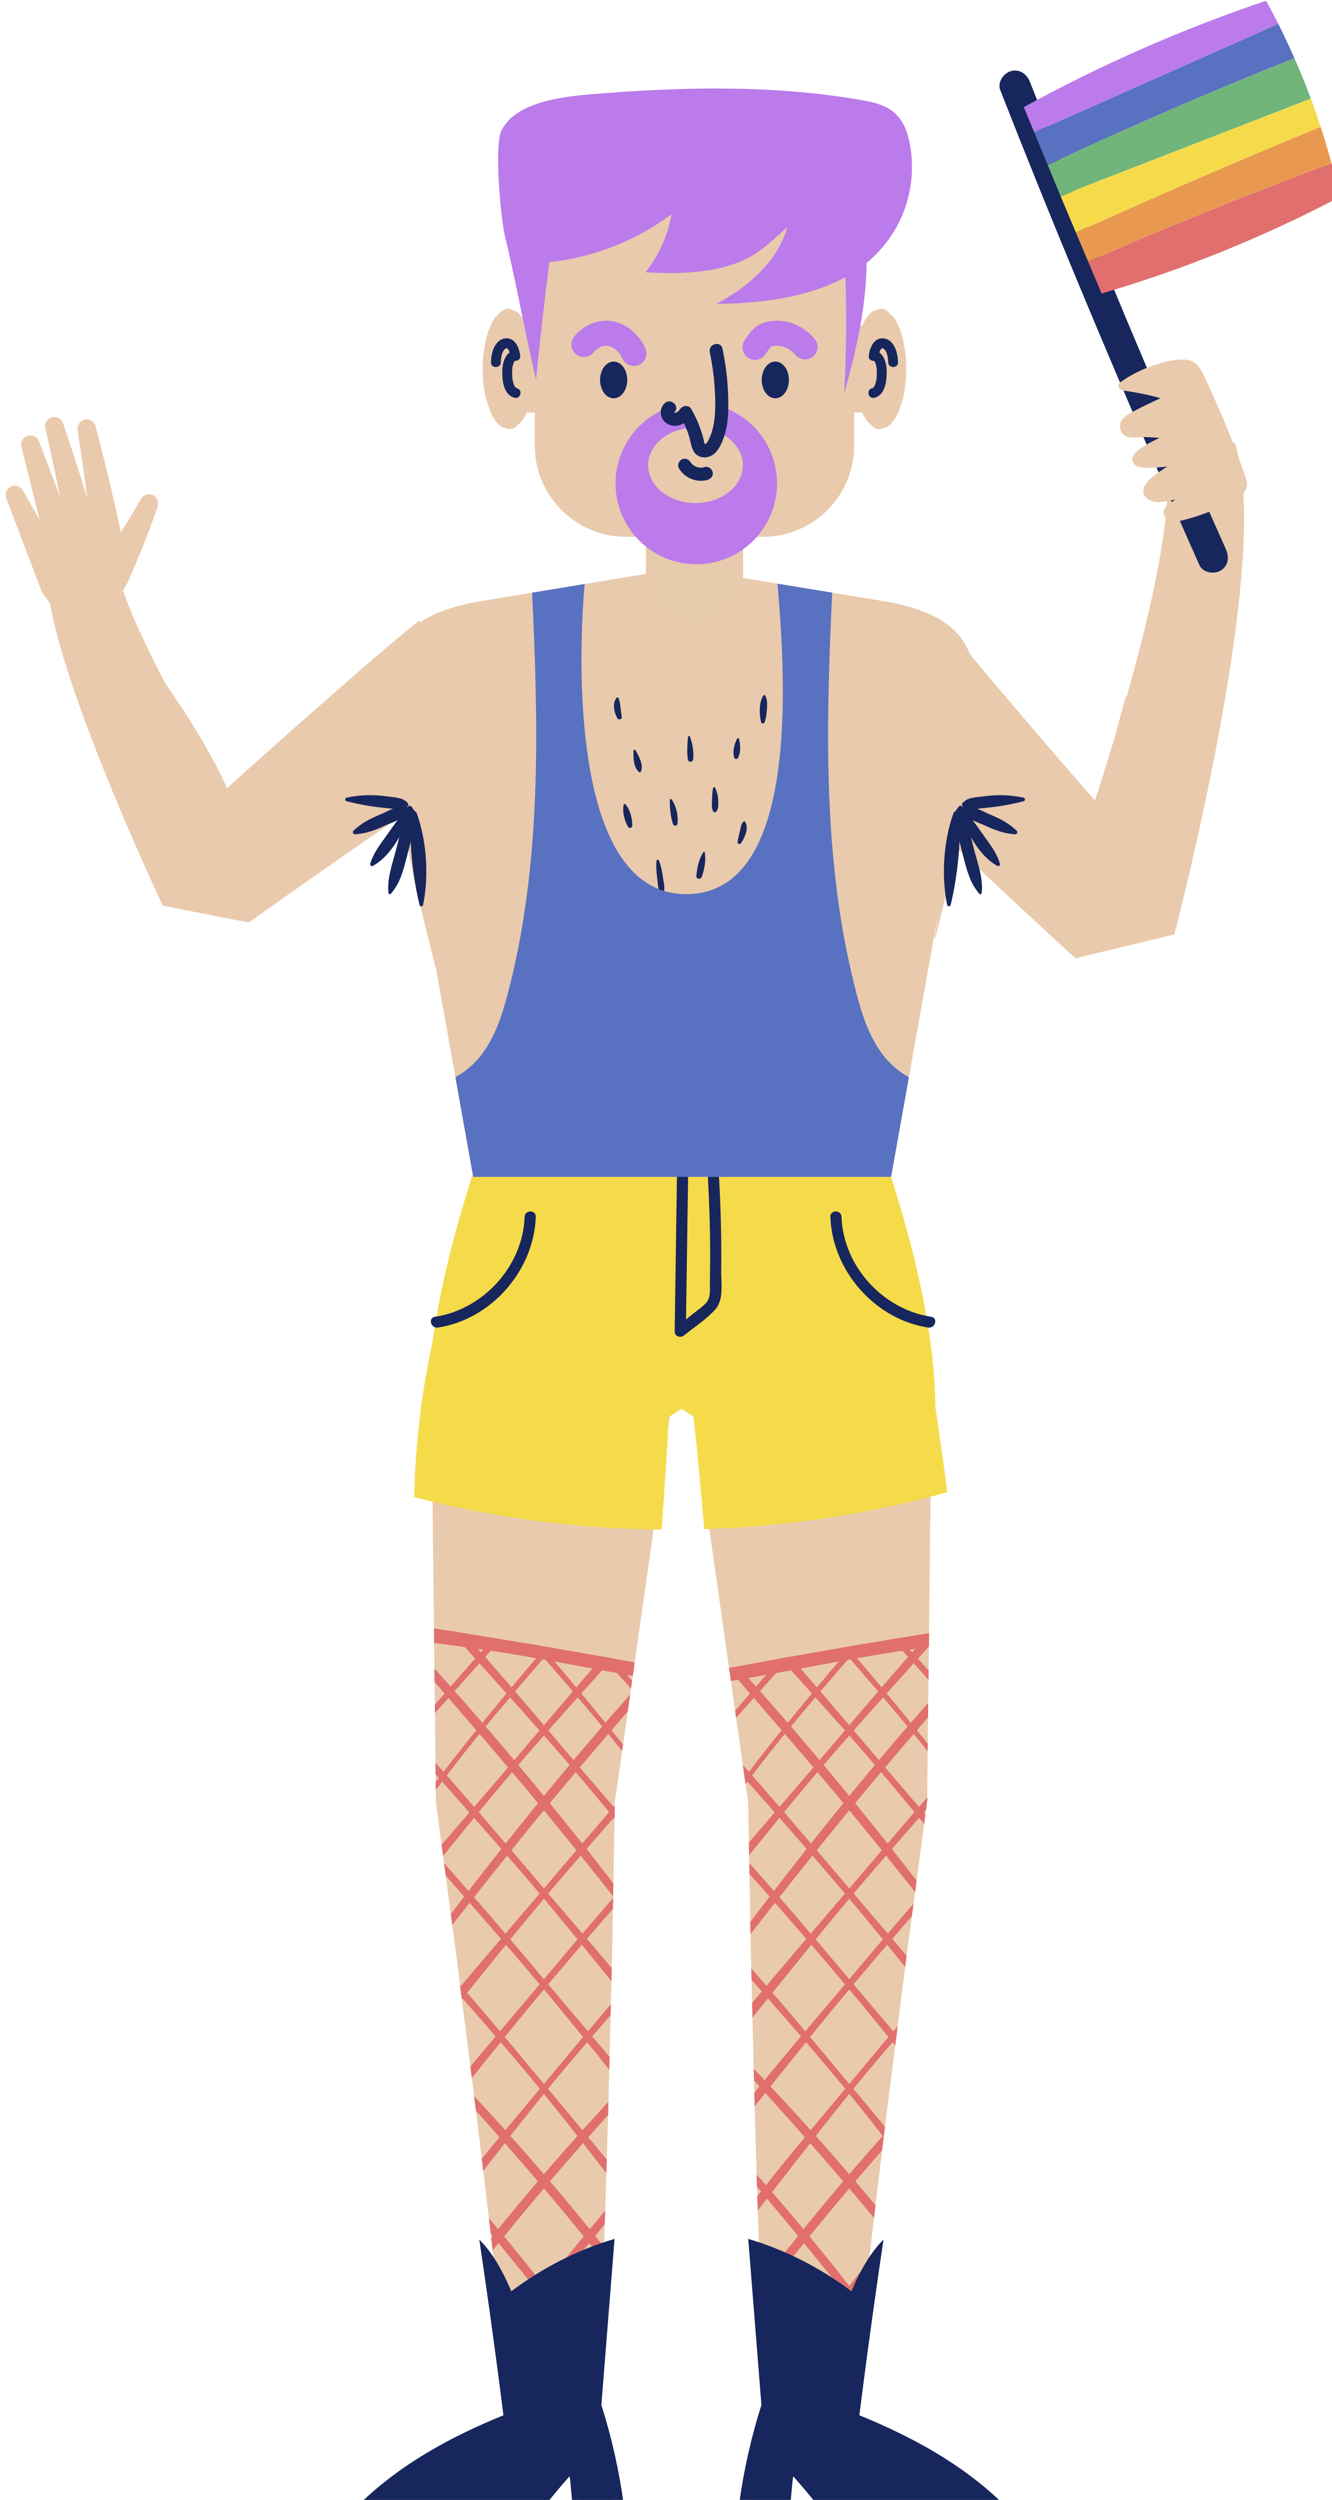 <?xml version="1.0" encoding="UTF-8" standalone="no"?>
<!-- Created with Inkscape (http://www.inkscape.org/) -->

<svg
   width="50.384mm"
   height="94.497mm"
   viewBox="0 0 50.384 94.497"
   version="1.1"
   id="svg1"
   inkscape:version="1.4.2 (f4327f4, 2025-05-13)"
   sodipodi:docname="generic-agender-6.svg"
   xmlns:inkscape="http://www.inkscape.org/namespaces/inkscape"
   xmlns:sodipodi="http://sodipodi.sourceforge.net/DTD/sodipodi-0.dtd"
   xmlns:xlink="http://www.w3.org/1999/xlink"
   xmlns="http://www.w3.org/2000/svg"
   xmlns:svg="http://www.w3.org/2000/svg">
  <sodipodi:namedview
     id="namedview1"
     pagecolor="#ffffff"
     bordercolor="#000000"
     borderopacity="0.25"
     inkscape:showpageshadow="2"
     inkscape:pageopacity="0.0"
     inkscape:pagecheckerboard="0"
     inkscape:deskcolor="#d1d1d1"
     inkscape:document-units="mm"
     inkscape:zoom="1.2275954"
     inkscape:cx="-84.718467"
     inkscape:cy="49.690639"
     inkscape:window-width="2880"
     inkscape:window-height="1676"
     inkscape:window-x="-12"
     inkscape:window-y="-12"
     inkscape:window-maximized="1"
     inkscape:current-layer="layer1" />
  <defs
     id="defs1">
    <clipPath
       id="XMLID_00000091697276168001632890000017982247472649003949_">
							<use
   xlink:href="#XMLID_5093_"
   style="overflow:visible"
   id="use91" />

						</clipPath>
    <rect
       id="XMLID_5093_"
       x="238.704"
       y="145.085"
       width="88.318"
       height="53.285" />
    <clipPath
       id="XMLID_00000096052923286738328060000010267096060038944696_">
						<use
   xlink:href="#XMLID_4893_"
   style="overflow:visible"
   id="use85" />

					</clipPath>
    <clipPath
       id="XMLID_00000128475977922050088700000008087380637426179718_">
						<use
   xlink:href="#XMLID_4907_"
   style="overflow:visible"
   id="use86" />

					</clipPath>
    <path
       id="XMLID_4893_"
       d="m 576.182,321.687 -0.003,1.621 2.981,22.408 2.841,22.456 c 1.837,14.975 3.585,29.959 5.081,44.938 l 12.01,-0.277 c 0.771,-15.195 1.289,-30.372 1.717,-45.547 l 0.556,-22.762 0.41,-22.794 -0.003,1.62 2.809,-19.785 c -9.53,-1.748 -19.085,-3.361 -28.658,-4.856 z" />
    <path
       id="XMLID_4907_"
       d="m 646.585,299.392 c -9.534,1.528 -19.047,3.182 -28.538,4.961 l 2.697,18.996 -0.003,-1.624 0.407,22.757 0.554,22.724 c 0.427,15.15 0.946,30.302 1.717,45.472 l 12.01,0.277 c 1.496,-14.954 3.244,-29.912 5.081,-44.861 l 2.843,-22.417 2.984,-22.368 -0.002,-1.624 z" />
  </defs>
  <g
     inkscape:label="图层 1"
     inkscape:groupmode="layer"
     id="layer1"
     transform="translate(-127.529,-135.202)">
    <g
       id="XMLID_128_"
       transform="matrix(0.265,0,0,0.265,-8.676,117.598)">
			<g
   id="XMLID_4372_">
				<g
   id="XMLID_404_">
					<g
   id="XMLID_4390_">
						<path
   id="XMLID_2048_"
   style="fill:#e06f6e"
   d="m 586.633,412.834 c 0,0 -11.651,4.956 -18.518,8.745 -0.695,0.383 -1.479,1.239 -0.941,1.822 0.247,0.268 0.658,0.287 1.023,0.287 7.893,0 15.786,0 23.68,0 0.142,-2.028 1.225,-3.971 2.877,-5.16 0.538,1.321 1.077,2.642 1.615,3.964 0.317,0.779 0.481,1.196 0.481,1.196 h 4.726 c 0,0 0.354,-2.531 0.029,-4.804 -0.222,-1.552 -1.601,-5.588 -2.127,-5.901 -0.336,-0.201 -0.756,-0.176 -1.147,-0.142 -3.466,0.3 -11.698,-0.007 -11.698,-0.007" />

					</g>

					<g
   id="XMLID_4389_">
						<path
   id="XMLID_2041_"
   style="fill:#e06f6e"
   d="m 635.884,412.834 c 0,0 11.651,4.956 18.518,8.745 0.695,0.383 1.479,1.239 0.941,1.822 -0.247,0.268 -0.658,0.287 -1.023,0.287 -7.893,0 -15.786,0 -23.68,0 -0.142,-2.028 -1.225,-3.971 -2.877,-5.16 -0.538,1.321 -1.077,2.642 -1.615,3.964 -0.317,0.779 -0.481,1.196 -0.481,1.196 h -4.726 c 0,0 -0.354,-2.531 -0.029,-4.804 0.222,-1.552 1.601,-5.588 2.127,-5.901 0.336,-0.201 0.756,-0.176 1.147,-0.142 3.465,0.3 11.698,-0.007 11.698,-0.007" />

					</g>

					<g
   id="XMLID_4386_">
						<path
   style="fill:#e9caac"
   d="m 610.407,262.529 -8.634,60.821 0.003,-1.62 -0.41,22.794 -0.556,22.762 c -0.428,15.175 -0.946,30.352 -1.717,45.547 l -12.008,0.277 c -1.497,-14.979 -3.245,-29.963 -5.082,-44.938 l -2.841,-22.455 -2.981,-22.408 0.003,-1.621 -0.691,-61.427 z"
   id="path33" />

					</g>

					<g
   id="XMLID_4383_">
						<path
   style="fill:#e9caac"
   d="m 647.025,260.26 -0.691,61.427 0.002,1.624 -2.984,22.368 -2.843,22.417 c -1.838,14.949 -3.585,29.907 -5.082,44.861 l -12.008,-0.277 c -0.771,-15.17 -1.289,-30.322 -1.717,-45.472 l -0.554,-22.724 -0.407,-22.757 0.002,1.624 -8.634,-60.821 z"
   id="path34" />

					</g>

					<path
   id="XMLID_25_"
   style="fill:#f5db4a"
   d="m 635.326,218.461 h -12.249 -11.726 -0.19 -8.77 -15.206 c 0,0 -12.17,27.944 -12.17,48.975 0,24.612 36.145,0 36.145,0 h 0.19 c 0,0 36.145,24.612 36.145,0 10e-4,-21.031 -12.169,-48.975 -12.169,-48.975 z" />

					<g
   id="XMLID_4374_">
						<g
   id="XMLID_4376_">
							<path
   style="fill:#e9caac"
   d="m 586.419,172.721 c -2.948,1.824 -6.078,3.912 -9.157,5.99 l -9.279,6.347 c -6.181,4.275 -12.369,8.614 -18.505,12.96 l -12.251,-2.395 v 0 c -1.753,-3.722 -3.354,-7.326 -4.951,-11.023 -1.583,-3.683 -3.119,-7.389 -4.581,-11.148 -1.46,-3.76 -2.856,-7.56 -4.106,-11.487 -0.624,-1.965 -1.217,-3.954 -1.73,-6.03 -0.509,-2.084 -0.97,-4.208 -1.202,-6.651 l 10.055,-1.399 c 0.341,1.443 0.915,3.12 1.57,4.782 0.655,1.672 1.414,3.372 2.209,5.066 1.593,3.392 3.366,6.781 5.209,10.142 1.844,3.363 3.773,6.704 5.746,10.02 1.969,3.298 4.019,6.646 6.049,9.804 v 0 l -12.251,-2.395 c 5.641,-5.116 11.276,-10.18 16.976,-15.235 l 8.612,-7.559 c 2.913,-2.521 5.798,-5.005 8.997,-7.569 z"
   id="path35" />

						</g>

						<g
   id="XMLID_928_">
							<g
   id="XMLID_995_">
								<path
   style="fill:#e9caac"
   d="m 528.044,147.185 c 2.144,-3.091 4.165,-6.286 6.052,-9.574 0.362,-0.634 1.169,-0.854 1.803,-0.491 0.561,0.321 0.796,0.993 0.592,1.581 -1.271,3.651 -2.702,7.261 -4.292,10.818 l -0.003,0.007 c -0.539,1.207 -1.955,1.748 -3.162,1.209 -1.207,-0.539 -1.748,-1.955 -1.209,-3.162 0.06,-0.134 0.139,-0.271 0.219,-0.388 z"
   id="path36" />

							</g>

							<g
   id="XMLID_992_">
								<path
   style="fill:#e9caac"
   d="m 527.663,148.603 c -0.649,-6.953 -1.518,-13.896 -2.607,-20.816 -0.113,-0.719 0.377,-1.393 1.096,-1.507 0.672,-0.106 1.307,0.323 1.479,0.966 1.797,6.828 3.382,13.723 4.749,20.673 0.255,1.293 -0.586,2.548 -1.879,2.803 -1.293,0.255 -2.548,-0.586 -2.803,-1.879 -0.016,-0.079 -0.028,-0.162 -0.035,-0.24 z"
   id="path37" />

							</g>

							<g
   id="XMLID_984_">
								<path
   style="fill:#e9caac"
   d="m 524.381,147.702 c -1.067,-6.76 -2.38,-13.493 -3.936,-20.184 -0.165,-0.709 0.275,-1.417 0.984,-1.582 0.662,-0.154 1.326,0.226 1.545,0.854 2.257,6.554 4.283,13.201 6.07,19.924 0.34,1.273 -0.417,2.581 -1.691,2.921 -1.273,0.34 -2.581,-0.417 -2.921,-1.691 -0.02,-0.079 -0.038,-0.163 -0.051,-0.242 z"
   id="path38" />

							</g>

							<g
   id="XMLID_966_">
								<path
   style="fill:#e9caac"
   d="m 521.391,147.596 -4.349,-17.419 c -0.176,-0.705 0.253,-1.42 0.958,-1.596 0.654,-0.163 1.316,0.193 1.549,0.808 l 0.015,0.039 6.351,16.669 0.026,0.069 c 0.47,1.233 -0.149,2.613 -1.382,3.083 -1.233,0.47 -2.613,-0.149 -3.083,-1.382 -0.032,-0.085 -0.062,-0.185 -0.085,-0.271 z"
   id="path39" />

							</g>

							<g
   id="XMLID_962_">
								<path
   style="fill:#e9caac"
   d="m 519.891,150.7 -5.012,-13.191 c -0.259,-0.681 0.083,-1.443 0.764,-1.701 0.617,-0.235 1.301,0.025 1.616,0.583 l 0.009,0.016 6.924,12.239 0.015,0.027 c 0.65,1.149 0.246,2.608 -0.904,3.258 -1.149,0.65 -2.608,0.245 -3.258,-0.904 -0.058,-0.102 -0.112,-0.22 -0.154,-0.327 z"
   id="path40" />

							</g>

							<g
   id="XMLID_934_">
								<g
   id="g41">
									<path
   style="fill:#e9caac"
   d="m 530.894,147.008 c -1.418,1.855 -2.282,4.256 -5.202,3.911 -2.343,-0.277 -3.155,-2.536 -3.828,-4.492 -0.614,-1.784 -3.001,-1.027 -2.756,0.76 0.399,2.918 1.429,6.024 4.601,6.863 2.965,0.784 5.765,-0.851 7.102,-3.476 0.604,-1.187 -0.409,-2.875 -1.844,-2.398 -1.21,0.402 -2.192,0.522 -3.438,0.21 0.232,0.878 0.463,1.755 0.695,2.632 -0.041,-0.171 -0.082,-0.342 -0.124,-0.513 -0.077,-0.598 -0.154,-1.195 -0.231,-1.793 -0.209,-0.039 -0.419,-0.077 -0.628,-0.116 0.05,0.384 0.1,0.768 0.151,1.152 -0.391,0.13 -0.781,0.26 -1.172,0.389 -0.246,-0.429 -0.492,-0.858 -0.738,-1.287 0.253,-0.212 0.506,-0.424 0.759,-0.636 0.241,0.421 0.483,0.842 0.724,1.263 -0.031,-0.514 -0.079,-0.899 -0.389,-1.323 -0.395,-0.541 -0.993,-0.733 -1.614,-0.423 -0.08,0.04 -0.161,0.08 -0.241,0.121 -0.637,0.319 -0.768,1.041 -0.679,1.668 0.25,1.76 2.676,2.034 3.805,0.917 1.283,-1.269 0.347,-3.476 -1.498,-3.315 -1.869,0.163 -2.448,2.486 -1.199,3.756 1.437,1.46 4.263,0.986 5.272,-0.672 0.263,-0.432 0.283,-1.063 0,-1.493 -1.104,-1.68 -3.198,-1.256 -4.427,0.078 -0.747,0.81 -0.527,2.391 0.695,2.632 1.744,0.344 3.42,0.36 5.144,-0.099 -0.615,-0.799 -1.229,-1.599 -1.844,-2.398 -0.829,1.573 -2.522,2.787 -4.303,1.767 -1.464,-0.838 -1.612,-2.739 -1.824,-4.265 -0.919,0.253 -1.837,0.507 -2.756,0.76 1.166,3.34 3.025,6.676 7.056,6.593 3.177,-0.065 6.844,-3.186 6.119,-6.591 -0.151,-0.711 -1.029,-0.652 -1.388,-0.182 z"
   id="path41" />

								</g>

							</g>

						</g>

					</g>

					<g
   id="XMLID_4371_">
						<path
   style="fill:#e9caac"
   d="m 649.723,156.448 c 4.738,5.816 9.717,11.653 14.711,17.452 5,5.799 10.065,11.596 15.129,17.331 l -14.123,3.402 v 0 c 1.868,-5.1 3.68,-10.443 5.38,-15.712 1.702,-5.292 3.312,-10.61 4.771,-15.939 1.453,-5.327 2.772,-10.676 3.758,-15.978 0.483,-2.644 0.894,-5.287 1.115,-7.835 0.229,-2.51 0.247,-5.096 -0.092,-6.81 l 9.861,-2.837 c 1.141,3.755 1.244,6.891 1.321,10.008 0.038,3.096 -0.134,6.078 -0.375,9.032 -0.504,5.894 -1.338,11.641 -2.302,17.344 -0.97,5.7 -2.088,11.344 -3.3,16.962 -1.224,5.638 -2.503,11.159 -3.97,16.848 v 0.001 l -14.123,3.402 c -5.719,-5.252 -11.377,-10.503 -17.031,-15.818 -5.652,-5.321 -11.27,-10.655 -16.883,-16.235 z"
   id="path42" />

					</g>

					<path
   id="XMLID_17_"
   style="fill:#e9caac"
   d="m 641.038,152.337 -29.687,-4.895 -29.687,4.895 c -9.705,1.977 -13.954,6.129 -11.483,18.536 l 11.347,63.425 h 29.822 29.822 l 11.347,-63.425 c 2.473,-12.407 -1.776,-16.559 -11.481,-18.536 z" />

					<g
   id="XMLID_4341_">
						<g
   id="XMLID_4364_">
							
								<line
   style="fill:none;stroke:#e9caac;stroke-width:13.864;stroke-linecap:round;stroke-miterlimit:10"
   x1="613.111"
   y1="137.802"
   x2="613.111"
   y2="148.566"
   id="line42" />

							
								<line
   style="opacity:0.2;fill:none;stroke:#e9caac;stroke-width:13.864;stroke-linecap:round;stroke-miterlimit:10"
   x1="613.111"
   y1="137.802"
   x2="613.111"
   y2="148.566"
   id="line43" />

						</g>

						
							<line
   id="XMLID_4363_"
   style="fill:none;stroke:#e9caac;stroke-width:12.428;stroke-miterlimit:10"
   x1="586.542"
   y1="119.059"
   x2="639.68"
   y2="119.059" />

						<g
   id="XMLID_4356_">
							<g
   id="XMLID_4360_">
								<path
   id="XMLID_4362_"
   style="fill:#e9caac"
   d="m 635.911,118.989 c -10e-4,0.047 -10e-4,0.094 -0.002,0.142 -0.019,1.171 0.087,2.263 0.32,3.277 0.15,1.054 0.406,1.967 0.768,2.737 0.336,0.829 0.735,1.416 1.195,1.759 0.443,0.533 0.919,0.777 1.431,0.732 0.329,-0.101 0.658,-0.202 0.987,-0.304 0.629,-0.404 1.175,-1.133 1.638,-2.187 0.194,-0.574 0.387,-1.148 0.581,-1.721 0.336,-1.327 0.505,-2.758 0.507,-4.293 0,-0.047 10e-4,-0.095 0.002,-0.142 0.019,-1.171 -0.087,-2.263 -0.32,-3.277 -0.15,-1.055 -0.406,-1.967 -0.768,-2.737 -0.336,-0.829 -0.735,-1.416 -1.195,-1.759 -0.443,-0.533 -0.919,-0.777 -1.431,-0.733 -0.329,0.101 -0.658,0.203 -0.987,0.304 -0.629,0.404 -1.175,1.133 -1.638,2.187 -0.193,0.574 -0.387,1.148 -0.581,1.721 -0.336,1.327 -0.504,2.758 -0.507,4.294 z" />

								<g
   id="XMLID_4361_">
									<g
   id="g43">
										<path
   style="fill:#17265c"
   d="m 642.162,118.106 c -0.025,-1.312 -0.525,-3.317 -2.144,-3.413 -1.354,-0.08 -1.929,1.442 -2.032,2.536 -0.055,0.586 0.624,0.8 1.057,0.607 -0.058,0.016 -0.115,0.033 -0.173,0.049 -0.179,-0.066 -0.227,-0.076 -0.145,-0.03 -10e-4,0.007 0.025,0.019 0.057,0.067 0.056,0.084 0.109,0.194 0.15,0.293 0.084,0.2 0.129,0.414 0.167,0.626 0.024,0.133 -0.01,-0.095 0,0.001 0.004,0.039 0.008,0.078 0.012,0.118 0.01,0.107 0.017,0.214 0.023,0.322 0.011,0.229 0.011,0.459 10e-4,0.689 -0.02,0.472 -0.069,0.787 -0.221,1.269 -0.038,0.12 -0.01,0.058 -0.095,0.214 -0.025,0.047 -0.165,0.247 -0.087,0.153 -0.033,0.04 -0.07,0.075 -0.105,0.112 -0.019,0.021 -0.129,0.113 -0.022,0.022 -0.025,0.021 -0.072,0.051 -0.103,0.06 0.154,-0.046 -0.045,0.01 -0.06,0.014 -0.87,0.241 -0.501,1.596 0.373,1.355 1.429,-0.395 1.714,-2.162 1.731,-3.425 0.007,-0.548 -0.022,-1.126 -0.177,-1.655 -0.268,-0.918 -0.959,-1.949 -2.036,-1.467 0.352,0.202 0.705,0.404 1.057,0.607 0.031,-0.329 0.133,-0.727 0.317,-0.961 0.006,-0.007 0.105,-0.111 0.145,-0.144 -0.088,0.07 0.049,-0.025 0.074,-0.035 -0.114,0.047 0.016,0.014 0.056,-0.007 -0.025,0.004 -0.05,0.008 -0.075,0.012 0.073,0.003 0.074,0 0.003,-0.009 0.707,0.239 0.834,1.349 0.847,2.021 0.017,0.902 1.422,0.905 1.405,-0.001 z"
   id="path43" />

									</g>

								</g>

							</g>

							<g
   id="XMLID_4357_">
								<path
   id="XMLID_4359_"
   style="fill:#e9caac"
   d="m 590.31,118.989 c 0,0.047 0.001,0.094 0.002,0.142 0.019,1.171 -0.087,2.263 -0.32,3.277 -0.15,1.054 -0.406,1.967 -0.768,2.737 -0.336,0.829 -0.735,1.416 -1.195,1.759 -0.443,0.533 -0.919,0.777 -1.431,0.732 -0.329,-0.101 -0.658,-0.202 -0.987,-0.304 -0.629,-0.404 -1.175,-1.133 -1.638,-2.187 -0.194,-0.574 -0.387,-1.148 -0.581,-1.721 -0.336,-1.327 -0.505,-2.758 -0.507,-4.293 -10e-4,-0.047 -10e-4,-0.095 -0.002,-0.142 -0.019,-1.171 0.087,-2.263 0.32,-3.277 0.15,-1.055 0.406,-1.967 0.768,-2.737 0.336,-0.829 0.735,-1.416 1.195,-1.759 0.443,-0.533 0.919,-0.777 1.431,-0.733 0.329,0.101 0.658,0.203 0.987,0.304 0.629,0.404 1.175,1.133 1.638,2.187 0.193,0.574 0.387,1.148 0.581,1.721 0.336,1.327 0.505,2.758 0.507,4.294 z" />

								<g
   id="XMLID_4358_">
									<g
   id="g44">
										<path
   style="fill:#17265c"
   d="m 585.465,118.106 c 0.009,-0.463 0.07,-0.938 0.247,-1.371 0.07,-0.171 0.164,-0.354 0.297,-0.486 0.115,-0.115 0.166,-0.103 0.303,-0.165 -0.16,0.072 0.145,-0.051 -0.072,-0.003 0.01,-0.002 0.212,0.058 0.056,0.007 0.128,0.042 0.119,0.054 0.227,0.188 0.156,0.195 0.279,0.629 0.309,0.952 0.352,-0.202 0.705,-0.404 1.057,-0.607 -1.055,-0.472 -1.738,0.507 -2.018,1.409 -0.169,0.545 -0.202,1.145 -0.194,1.713 0.017,1.262 0.303,3.03 1.731,3.425 0.873,0.241 1.245,-1.114 0.373,-1.355 -0.019,-0.005 -0.172,-0.063 -0.089,-0.025 0.081,0.037 -0.073,-0.048 -0.074,-0.049 0.108,0.081 -0.07,-0.07 -0.107,-0.111 -0.07,-0.078 0.077,0.13 -0.024,-0.035 -0.023,-0.037 -0.046,-0.074 -0.068,-0.112 -0.028,-0.049 -0.053,-0.1 -0.076,-0.151 -0.028,-0.061 0.017,0.053 -0.022,-0.059 -0.169,-0.486 -0.212,-0.823 -0.233,-1.303 -0.009,-0.218 -0.009,-0.437 0,-0.655 0.005,-0.109 0.012,-0.217 0.021,-0.325 0.003,-0.04 0.008,-0.079 0.012,-0.119 0.017,-0.184 -0.016,0.094 -10e-4,-0.004 0.035,-0.215 0.082,-0.428 0.163,-0.631 0.041,-0.103 0.097,-0.226 0.158,-0.313 0.031,-0.044 0.033,-0.077 0.028,-0.049 0.087,-0.045 0.078,-0.049 -0.029,-0.012 -0.087,0.04 -0.174,0.031 -0.26,-0.025 0.433,0.194 1.112,-0.021 1.057,-0.607 -0.103,-1.094 -0.677,-2.618 -2.032,-2.536 -1.619,0.097 -2.119,2.1 -2.144,3.413 -0.019,0.906 1.386,0.906 1.404,10e-4 z"
   id="path44" />

									</g>

								</g>

							</g>

						</g>

						<g
   id="XMLID_4355_">
							<path
   style="fill:#e9caac"
   d="m 622.885,143.004 h -19.547 c -7.192,0 -13.023,-5.831 -13.023,-13.023 v -25.354 c 0,-11.585 9.392,-20.976 20.977,-20.976 h 3.64 c 11.585,0 20.977,9.391 20.977,20.976 v 25.354 c -10e-4,7.192 -5.832,13.023 -13.024,13.023 z"
   id="path45" />

						</g>

						
							<path
   id="XMLID_4354_"
   style="fill:none;stroke:#bb7bea;stroke-width:3.577;stroke-linecap:round;stroke-linejoin:round;stroke-miterlimit:10"
   d="m 604.464,116.834 c -0.72,-1.515 -1.979,-2.578 -3.337,-2.819 -1.359,-0.241 -2.791,0.344 -3.798,1.553" />

						
							<path
   id="XMLID_4353_"
   style="fill:none;stroke:#bb7bea;stroke-width:3.577;stroke-linecap:round;stroke-linejoin:round;stroke-miterlimit:10"
   d="m 628.892,115.91 c -1.337,-1.539 -3.226,-2.235 -4.986,-1.838 -0.246,0.056 -0.492,0.132 -0.72,0.263 -0.59,0.337 -1.022,1.004 -1.433,1.648" />

						<g
   id="XMLID_4344_">
							<g
   id="XMLID_4350_">
								<path
   style="opacity:0.4;fill:#e9caac"
   d="m 620.59,125.481 c 0.317,1.418 2.971,2.117 5.926,1.562 2.956,-0.555 5.094,-2.154 4.777,-3.571 -0.317,-1.418 -2.971,-2.117 -5.927,-1.562 -2.954,0.555 -5.093,2.154 -4.776,3.571 z"
   id="path46" />

							</g>

							<path
   id="XMLID_4349_"
   style="fill:#17265c"
   d="m 624.648,123.244 c 1.072,0 1.941,-1.173 1.941,-2.619 0,-1.447 -0.869,-2.619 -1.941,-2.619 -1.072,0 -1.941,1.173 -1.941,2.619 0,1.447 0.869,2.619 1.941,2.619 z" />

							<g
   id="XMLID_4346_">
								<path
   style="opacity:0.4;fill:#e9caac"
   d="m 605.632,125.481 c -0.317,1.418 -2.971,2.117 -5.927,1.562 -2.956,-0.555 -5.094,-2.154 -4.777,-3.571 0.317,-1.418 2.971,-2.117 5.926,-1.562 2.956,0.555 5.095,2.154 4.778,3.571 z"
   id="path47" />

							</g>

							<path
   id="XMLID_4345_"
   style="fill:#17265c"
   d="m 601.574,123.244 c -1.072,0 -1.941,-1.173 -1.941,-2.619 0,-1.447 0.869,-2.619 1.941,-2.619 1.072,0 1.941,1.173 1.941,2.619 0,1.447 -0.869,2.619 -1.941,2.619 z" />

						</g>

						<g
   id="XMLID_4342_"
   style="opacity:0">
							<path
   id="XMLID_4343_"
   style="fill:#bb7bea"
   d="m 630.354,83.645 c -3.236,-2.848 -8.113,-2.173 -12.4,-2.622 0,0 -6.186,0.486 -8.731,0.725 -4.016,0.377 -10.23,2.236 -13.509,4.1 -2.298,1.306 -3.547,3.897 -3.448,6.338 0.058,1.407 0.557,2.771 1.17,4.069 2.854,6.046 8.429,10.973 15.113,13.706 -2.292,-3.466 -3.852,-7.416 -4.516,-11.515 1.135,1.059 2.44,1.974 3.756,2.789 3.907,2.419 8.31,4.345 12.818,4.958 -1.391,-2.637 -2.524,-5.409 -3.385,-8.263 2.717,2.037 5.567,3.895 8.644,5.32 1.461,0.677 2.981,1.245 4.533,1.69 0.046,-0.61 0.124,-1.216 0.23,-1.808 0.604,-3.375 1.936,-6.596 2.407,-9.992 0.471,-3.396 -0.109,-7.23 -2.682,-9.495 z" />

						</g>

						<g
   id="XMLID_7172_">
							
								<circle
   id="XMLID_7189_"
   transform="matrix(0.924,-0.383,0.383,0.924,-5.199,245.002)"
   style="fill:#bb7bea"
   cx="613.254"
   cy="135.568"
   r="11.522" />

							<path
   id="XMLID_7188_"
   style="fill:#e9caac"
   d="m 620.018,132.799 c 0,2.974 -3.028,5.385 -6.763,5.385 -3.735,0 -6.764,-2.411 -6.764,-5.385 0,-2.974 3.028,-5.385 6.764,-5.385 3.734,0 6.763,2.411 6.763,5.385 z" />

							<g
   id="XMLID_7180_">
								<path
   style="fill:#e9caac"
   d="m 616.201,116.411 c 0.544,2.55 0.812,5.159 0.797,7.767 -0.01,1.887 -0.187,3.838 -1.091,5.493 -0.194,0.355 -0.431,0.704 -0.778,0.911 -0.347,0.207 -0.827,0.237 -1.136,-0.024 -0.264,-0.223 -0.344,-0.589 -0.419,-0.926 -0.344,-1.53 -0.925,-3.006 -1.716,-4.36 -0.27,0.398 -0.637,0.751 -1.095,0.9 -0.458,0.149 -1.012,0.057 -1.327,-0.308 -0.314,-0.364 -0.287,-1.004 0.112,-1.273"
   id="path48" />

								<g
   id="g49">
									<path
   style="fill:#17265c"
   d="m 615.297,116.66 c 0.352,1.681 0.59,3.377 0.696,5.091 0.102,1.65 0.167,3.373 -0.11,5.01 -0.129,0.76 -0.326,1.526 -0.672,2.219 -0.111,0.223 -0.26,0.622 -0.494,0.741 -0.271,0.137 -0.188,-0.126 -0.267,-0.459 -0.373,-1.567 -0.982,-3.067 -1.783,-4.464 -0.377,-0.658 -1.22,-0.549 -1.619,0 -0.146,0.201 -0.377,0.46 -0.641,0.502 -0.115,0.018 -0.285,0.033 -0.196,-0.046 0.905,-0.802 -0.425,-2.124 -1.326,-1.326 -1.001,0.886 -0.652,2.499 0.515,3.043 1.29,0.601 2.517,-0.194 3.267,-1.226 -0.54,0 -1.079,0 -1.619,0 0.516,0.9 0.946,1.834 1.263,2.823 0.273,0.852 0.322,2.011 1.019,2.654 0.68,0.627 1.714,0.561 2.437,0.056 0.771,-0.54 1.183,-1.507 1.495,-2.36 0.702,-1.922 0.72,-4.067 0.656,-6.088 -0.071,-2.241 -0.354,-4.474 -0.813,-6.668 -0.247,-1.181 -2.055,-0.681 -1.808,0.498 z"
   id="path49" />

								</g>

							</g>

							<g
   id="XMLID_7173_">
								<g
   id="g50">
									<path
   style="fill:#17265c"
   d="m 610.911,133.272 c 0.828,1.367 2.587,2.072 4.125,1.594 0.468,-0.145 0.814,-0.661 0.655,-1.153 -0.152,-0.471 -0.652,-0.811 -1.153,-0.655 -0.136,0.042 -0.273,0.073 -0.414,0.093 0.083,-0.011 0.166,-0.022 0.249,-0.033 -0.226,0.028 -0.451,0.028 -0.677,0.001 0.083,0.011 0.166,0.022 0.249,0.033 -0.254,-0.034 -0.5,-0.101 -0.737,-0.199 0.075,0.031 0.149,0.063 0.224,0.095 -0.117,-0.051 -0.232,-0.107 -0.342,-0.173 -0.061,-0.036 -0.12,-0.075 -0.178,-0.116 -0.022,-0.016 -0.044,-0.037 -0.069,-0.05 0.034,0.018 0.19,0.153 0.074,0.054 -0.097,-0.082 -0.188,-0.171 -0.272,-0.267 -0.019,-0.021 -0.036,-0.043 -0.055,-0.065 -0.072,-0.083 0.14,0.193 0.056,0.072 -0.04,-0.058 -0.08,-0.117 -0.117,-0.178 -0.254,-0.419 -0.853,-0.614 -1.283,-0.336 -0.42,0.272 -0.606,0.834 -0.335,1.283 z"
   id="path50" />

								</g>

							</g>

						</g>

						<g
   id="XMLID_4347_">
							<path
   id="XMLID_4378_"
   style="fill:#bb7bea"
   d="m 585.559,85.039 c 1.883,-3.737 7.597,-4.726 12.533,-5.14 12.784,-1.072 25.848,-1.426 38.61,0.764 1.557,0.267 3.173,0.598 4.42,1.444 1.685,1.143 2.364,2.996 2.704,4.745 1.301,6.681 -1.286,13.828 -7.406,18.022 -5.439,3.727 -12.941,4.839 -20.168,4.904 3.846,-2.065 7.201,-4.852 9.059,-8.331 0.448,-0.84 0.796,-1.723 1.045,-2.629 -0.504,0.474 -1.023,0.938 -1.541,1.398 -1.022,0.907 -2.051,1.82 -3.28,2.567 -4.128,2.511 -9.869,2.829 -15.404,2.475 1.959,-2.501 3.208,-5.333 3.697,-8.269 -5.062,3.778 -11.156,6.178 -17.435,6.838 -0.703,5.578 -1.336,11.165 -1.896,16.759 -1.251,-5.32 -2.485,-11.757 -3.549,-16.62 -0.299,-1.369 -0.587,-2.625 -0.856,-3.68 -0.6,-2.353 -1.622,-13.084 -0.533,-15.247 z" />

							<path
   id="XMLID_4630_"
   style="fill:#bb7bea"
   d="m 634.557,103.578 c 0.186,-0.136 0.368,-0.276 0.541,-0.415 0.833,-0.672 1.666,-1.343 2.499,-2.015 0.448,7.149 -1.128,14.395 -3.117,21.411 0.352,-6.32 0.374,-12.658 0.077,-18.981 z" />

						</g>

					</g>

					<g
   id="XMLID_4338_">
						<path
   id="XMLID_4340_"
   style="fill:#f5db4a"
   d="m 580.633,241.496 c -4.727,12.259 -7.269,25.35 -7.526,38.485 11.516,2.983 23.396,4.524 35.295,4.633 0.478,-6.014 0.86,-12.035 1.127,-18.062 z" />

						<path
   id="XMLID_4339_"
   style="fill:#f5db4a"
   d="m 644.895,251.827 -32.466,11.737 c 0.807,6.983 1.496,13.98 2.075,20.987 11.718,-0.373 23.391,-2.137 34.687,-5.257 -1.167,-9.196 -2.597,-18.356 -4.296,-27.467 z" />

					</g>

					<g
   id="XMLID_4337_">
						<g
   id="g51">
							<path
   style="fill:#17265c"
   d="m 588.865,240.001 c -0.242,7.017 -5.895,13.218 -12.804,14.259 -1.01,0.152 -0.581,1.688 0.424,1.536 7.616,-1.148 13.71,-8.131 13.974,-15.795 0.035,-1.026 -1.558,-1.024 -1.594,0 z"
   id="path51" />

						</g>

					</g>

					<g
   id="XMLID_4336_">
						<g
   id="g52">
							<path
   style="fill:#17265c"
   d="m 610.606,234.266 c -0.107,7.359 -0.214,14.717 -0.321,22.076 -0.011,0.745 0.854,0.979 1.36,0.563 1.459,-1.197 3.241,-2.325 4.481,-3.75 1.189,-1.366 0.78,-3.773 0.8,-5.448 0.051,-4.38 -0.054,-8.76 -0.299,-13.133 -0.057,-1.02 -1.651,-1.026 -1.593,0 0.221,3.943 0.329,7.891 0.31,11.841 -0.005,0.933 -0.016,1.867 -0.034,2.8 -0.019,0.997 0.175,2.246 -0.525,3.041 -0.569,0.647 -1.393,1.165 -2.055,1.709 -0.737,0.605 -1.474,1.21 -2.212,1.815 0.453,0.188 0.907,0.375 1.36,0.563 0.107,-7.359 0.214,-14.717 0.321,-22.076 0.015,-1.027 -1.578,-1.027 -1.593,-0.001 z"
   id="path52" />

						</g>

					</g>

					<g
   id="XMLID_4335_">
						<g
   id="g53">
							<path
   style="fill:#17265c"
   d="m 632.506,240.001 c 0.263,7.664 6.358,14.648 13.974,15.795 1.003,0.151 1.436,-1.384 0.424,-1.536 -6.91,-1.041 -12.563,-7.242 -12.804,-14.259 -0.036,-1.023 -1.629,-1.027 -1.594,0 z"
   id="path53" />

						</g>

					</g>

					<g
   id="XMLID_3829_">
						<g
   id="XMLID_4333_">
							<g
   id="g54">
								<path
   style="fill:#17265c"
   d="m 656.755,79.274 c 7.058,18.054 14.551,35.945 22.259,53.73 2.033,4.69 4.087,9.371 6.176,14.037 0.485,1.083 2.061,1.341 3.007,0.788 1.115,-0.652 1.275,-1.919 0.788,-3.007 -7.793,-17.407 -15.213,-34.987 -22.384,-52.658 -1.897,-4.675 -3.772,-9.36 -5.609,-14.059 -0.432,-1.105 -1.474,-1.873 -2.703,-1.535 -1.053,0.29 -1.969,1.593 -1.534,2.704 z"
   id="path54" />

							</g>

						</g>

						<g
   id="XMLID_3830_">
							<path
   id="XMLID_4130_"
   style="fill:#5971c1"
   d="m 696.44,69.825 c -11.613,5.159 -23.226,10.318 -34.838,15.477 0.643,1.561 1.289,3.12 1.935,4.68 11.578,-5.436 23.321,-10.523 35.212,-15.236 -0.731,-1.658 -1.491,-3.303 -2.309,-4.921 z" />

							<path
   id="XMLID_4110_"
   style="fill:#bb7bea"
   d="m 694.703,66.534 c -11.945,4.03 -23.534,9.114 -34.586,15.178 0.491,1.199 0.992,2.393 1.485,3.59 11.613,-5.159 23.226,-10.318 34.838,-15.477 -0.559,-1.107 -1.138,-2.205 -1.737,-3.291 z" />

							<path
   id="XMLID_4104_"
   style="fill:#71b57a"
   d="m 701.098,80.503 c -0.722,-1.943 -1.512,-3.86 -2.349,-5.757 -11.891,4.713 -23.634,9.799 -35.212,15.236 0.62,1.496 1.232,2.994 1.856,4.488 1.987,-0.879 4.018,-1.672 6.042,-2.457 9.888,-3.837 19.776,-7.673 29.663,-11.51 z" />

							<path
   id="XMLID_4103_"
   style="fill:#e06f6e"
   d="m 669.3,103.742 c 0.643,1.52 1.277,3.043 1.924,4.561 11.751,-3.451 23.156,-8.078 33.997,-13.777 -0.353,-1.618 -0.76,-3.223 -1.19,-4.822 -11.706,4.351 -23.289,9.034 -34.731,14.038 z" />

							<path
   id="XMLID_3834_"
   style="fill:#e9994f"
   d="m 702.49,84.513 c -11.734,4.821 -23.378,9.861 -34.936,15.089 0.581,1.381 1.163,2.761 1.747,4.14 11.442,-5.004 23.025,-9.687 34.731,-14.038 -0.47,-1.744 -0.982,-3.475 -1.542,-5.191 z" />

							<path
   id="XMLID_3833_"
   style="fill:#f5db4a"
   d="m 701.098,80.503 c -9.888,3.837 -19.775,7.673 -29.662,11.51 -2.025,0.786 -4.056,1.578 -6.042,2.457 0.715,1.713 1.441,3.421 2.16,5.132 11.559,-5.229 23.202,-10.269 34.936,-15.089 -0.439,-1.346 -0.899,-2.684 -1.392,-4.01 z" />

						</g>

					</g>

					<g
   id="XMLID_3828_">
						<path
   style="fill:#e9caac"
   d="m 682.844,139.958 c 2.73,-0.667 5.346,-1.794 7.705,-3.321 0.266,-0.172 0.54,-0.362 0.677,-0.647 0.201,-0.417 0.054,-0.911 -0.097,-1.349 -1.742,-5.043 -3.784,-9.983 -6.113,-14.783 -0.207,-0.428 -0.432,-0.872 -0.818,-1.149 -0.527,-0.378 -1.234,-0.361 -1.878,-0.291 -2.889,0.312 -5.692,1.38 -8.055,3.07 2.441,0.294 4.852,0.832 7.187,1.602 -2.563,1.276 -3.936,1.739 -6.405,3.188 -0.894,0.525 -0.58,1.951 0.231,1.879 3.267,-0.111 3.906,0.065 7.159,0.387 -3.315,0.931 -6.445,2.839 -6.158,3.508 0.375,0.875 3.938,0.313 7.025,-0.112 -2.292,1.537 -1.952,1.309 -4.244,2.846 -0.212,0.142 -1.173,1.327 -1.218,1.578 -0.11,0.605 0.844,1.178 1.45,1.07 2.339,-0.419 2.733,-0.49 5.072,-0.908 -0.019,0.48 -0.495,0.801 -0.935,0.993 -0.44,0.192 -2.822,1.527 -2.67,1.983 0.31,0.94 1.669,0.696 2.085,0.456"
   id="path55" />

						<g
   id="g56">
							<path
   style="fill:#e9caac"
   d="m 683.018,140.588 c 1.792,-0.452 3.53,-1.075 5.193,-1.883 1.146,-0.557 3.134,-1.273 3.646,-2.542 0.281,-0.696 -0.004,-1.42 -0.232,-2.084 -0.354,-1.035 -0.734,-2.063 -1.119,-3.087 -0.646,-1.717 -1.329,-3.421 -2.044,-5.111 -0.746,-1.764 -1.529,-3.513 -2.348,-5.244 -0.63,-1.331 -1.144,-2.745 -2.81,-2.896 -1.536,-0.139 -3.253,0.338 -4.698,0.819 -1.667,0.556 -3.231,1.356 -4.671,2.362 -0.561,0.392 -0.313,1.137 0.33,1.218 2.386,0.301 4.726,0.838 7.013,1.578 -0.052,-0.398 -0.104,-0.797 -0.156,-1.195 -1.64,0.81 -3.329,1.522 -4.947,2.375 -1.129,0.595 -2.764,1.326 -2.231,2.913 0.484,1.439 2.286,0.951 3.447,0.966 1.689,0.022 3.367,0.249 5.045,0.418 -0.058,-0.428 -0.116,-0.856 -0.174,-1.284 -1.72,0.502 -3.437,1.181 -4.956,2.142 -0.655,0.414 -1.913,1.176 -1.668,2.131 0.25,0.973 1.631,0.985 2.414,0.979 1.813,-0.014 3.632,-0.347 5.424,-0.595 -0.168,-0.398 -0.336,-0.797 -0.504,-1.195 -1.086,0.728 -2.172,1.456 -3.258,2.185 -0.898,0.602 -2.173,1.451 -2.488,2.585 -0.353,1.269 1.21,2.028 2.237,1.919 1.691,-0.179 3.398,-0.609 5.072,-0.909 -0.268,-0.268 -0.536,-0.536 -0.804,-0.804 -0.135,0.584 -1.63,1.131 -2.096,1.433 -0.504,0.326 -1.284,0.767 -1.483,1.382 -0.546,1.686 2.071,1.817 3.022,1.356 0.757,-0.367 0.095,-1.495 -0.66,-1.129 -0.248,0.12 -0.491,0.091 -0.752,0.125 -0.197,-0.154 -0.318,-0.127 -0.365,0.082 0.038,-0.037 0.076,-0.075 0.114,-0.112 0.229,-0.385 0.978,-0.704 1.355,-0.925 0.847,-0.497 1.88,-0.794 2.127,-1.864 0.119,-0.514 -0.311,-0.893 -0.804,-0.804 -1.094,0.196 -2.189,0.392 -3.283,0.588 -0.535,0.096 -1.407,0.414 -1.939,0.284 -0.826,-0.201 -0.203,-0.68 0.106,-1.045 0.572,-0.674 1.409,-1.105 2.14,-1.595 0.807,-0.541 1.613,-1.082 2.42,-1.623 0.648,-0.435 0.214,-1.294 -0.504,-1.195 -1.239,0.171 -2.477,0.358 -3.723,0.47 -0.495,0.045 -0.993,0.083 -1.49,0.08 -0.242,-0.001 -0.502,-0.05 -0.741,-0.043 -0.145,0.004 -0.384,-0.22 -0.281,0.056 0.078,0.207 0.537,-0.325 0.741,-0.469 0.394,-0.28 0.82,-0.519 1.247,-0.745 1.187,-0.629 2.439,-1.108 3.728,-1.484 0.744,-0.217 0.536,-1.213 -0.174,-1.284 -1.233,-0.124 -2.465,-0.282 -3.701,-0.365 -0.498,-0.033 -0.996,-0.05 -1.495,-0.054 -0.33,-0.003 -1.759,0.204 -1.99,0.024 -0.637,-0.496 2.471,-1.92 2.877,-2.115 1.215,-0.583 2.446,-1.13 3.655,-1.726 0.533,-0.263 0.343,-1.033 -0.156,-1.195 -2.404,-0.778 -4.855,-1.309 -7.361,-1.625 0.11,0.406 0.22,0.812 0.33,1.218 2.309,-1.614 5.056,-2.775 7.889,-2.995 0.844,-0.066 1.409,0.092 1.841,0.873 0.375,0.678 0.682,1.408 1.009,2.11 0.636,1.364 1.249,2.738 1.839,4.123 0.621,1.458 1.214,2.929 1.781,4.409 0.269,0.703 0.533,1.408 0.79,2.115 0.234,0.642 0.669,1.445 0.755,2.127 0.145,1.146 -0.701,1.548 -1.591,2.051 -0.556,0.314 -1.125,0.606 -1.703,0.876 -1.457,0.68 -2.977,1.193 -4.535,1.586 -0.816,0.208 -0.47,1.469 0.348,1.263 z"
   id="path56" />

						</g>

					</g>

					<g
   id="XMLID_4391_">
						<g
   id="XMLID_3822_">
							<g
   id="g57">
								<path
   style="fill:#17265c"
   d="m 608.667,193.837 c 0.275,-0.626 0.087,-1.293 -0.011,-1.955 -0.135,-0.918 -0.277,-1.84 -0.614,-2.708 -0.074,-0.19 -0.329,-0.157 -0.35,0.047 -0.094,0.927 0.016,1.853 0.129,2.774 0.082,0.663 0.076,1.358 0.508,1.886 0.082,0.099 0.286,0.076 0.338,-0.044 z"
   id="path57" />

							</g>

						</g>

						<g
   id="XMLID_3823_">
							<g
   id="g58">
								<path
   style="fill:#17265c"
   d="m 614.15,191.509 c 0.396,-1.114 0.613,-2.321 0.437,-3.496 -0.016,-0.106 -0.166,-0.105 -0.214,-0.028 -0.64,1.019 -0.905,2.228 -0.987,3.42 -0.032,0.462 0.625,0.495 0.764,0.104 z"
   id="path58" />

							</g>

						</g>

						<g
   id="XMLID_3825_">
							<g
   id="g59">
								<path
   style="fill:#17265c"
   d="m 619.76,186.692 c 0.51,-0.721 1.193,-2.256 0.551,-3.064 -0.047,-0.06 -0.143,-0.044 -0.192,0 -0.344,0.307 -0.397,0.795 -0.495,1.223 -0.124,0.545 -0.265,1.082 -0.361,1.632 -0.054,0.305 0.315,0.466 0.497,0.209 z"
   id="path59" />

							</g>

						</g>

						<g
   id="XMLID_4373_">
							<g
   id="g60">
								<path
   style="fill:#17265c"
   d="m 616.183,182.226 c 0.395,-0.404 0.334,-1.105 0.312,-1.639 -0.026,-0.633 -0.174,-1.215 -0.434,-1.789 -0.056,-0.124 -0.277,-0.096 -0.3,0.039 -0.098,0.585 -0.14,1.156 -0.146,1.75 -0.005,0.508 -0.124,1.162 0.185,1.59 0.09,0.124 0.265,0.17 0.383,0.049 z"
   id="path60" />

							</g>

						</g>

						<g
   id="XMLID_4618_">
							<g
   id="g61">
								<path
   style="fill:#17265c"
   d="m 610.667,183.975 c 0.185,-1.154 -0.151,-2.536 -0.808,-3.504 -0.077,-0.114 -0.259,-0.074 -0.262,0.071 -0.026,1.081 0.11,2.406 0.446,3.433 0.09,0.275 0.569,0.338 0.624,0 z"
   id="path61" />

							</g>

						</g>

						<g
   id="XMLID_4620_">
							<g
   id="g62">
								<path
   style="fill:#17265c"
   d="m 604.232,184.209 c 0.018,-1.01 -0.308,-2.31 -0.995,-3.07 -0.068,-0.075 -0.204,-0.037 -0.227,0.06 -0.233,0.996 0.115,2.299 0.619,3.173 0.163,0.282 0.598,0.154 0.603,-0.163 z"
   id="path62" />

							</g>

						</g>

						<g
   id="XMLID_4628_">
							<g
   id="g63">
								<path
   style="fill:#17265c"
   d="m 605.484,176.453 c 0.351,-1.011 -0.298,-2.125 -0.775,-2.992 -0.081,-0.148 -0.315,-0.08 -0.314,0.085 0.004,0.989 -0.021,2.277 0.776,2.99 0.108,0.097 0.265,0.053 0.313,-0.083 z"
   id="path63" />

							</g>

						</g>

						<g
   id="XMLID_4639_">
							<g
   id="g64">
								<path
   style="fill:#17265c"
   d="m 612.922,174.722 c 0.106,-1.08 -0.085,-2.185 -0.45,-3.202 -0.057,-0.159 -0.268,-0.125 -0.285,0.039 -0.109,1.044 -0.156,2.119 -0.033,3.163 0.057,0.489 0.719,0.498 0.768,0 z"
   id="path64" />

							</g>

						</g>

						<g
   id="XMLID_4904_">
							<g
   id="g65">
								<path
   style="fill:#17265c"
   d="m 602.733,168.711 c -0.063,-0.504 -0.15,-1.005 -0.201,-1.51 -0.043,-0.423 -0.106,-0.848 -0.303,-1.23 -0.039,-0.076 -0.171,-0.102 -0.228,-0.03 -0.646,0.822 -0.365,2.098 0.095,2.942 0.152,0.281 0.681,0.174 0.637,-0.172 z"
   id="path65" />

							</g>

						</g>

						<g
   id="XMLID_4934_">
							<g
   id="g66">
								<path
   style="fill:#17265c"
   d="m 619.323,174.544 c 0.424,-0.838 0.356,-1.816 0.148,-2.702 -0.03,-0.126 -0.234,-0.164 -0.291,-0.038 -0.377,0.82 -0.652,1.767 -0.405,2.668 0.064,0.238 0.429,0.307 0.548,0.072 z"
   id="path66" />

							</g>

						</g>

						<g
   id="XMLID_4941_">
							<g
   id="g67">
								<path
   style="fill:#17265c"
   d="m 623.116,169.456 c 0.247,-0.636 0.302,-1.364 0.342,-2.04 0.035,-0.594 0.052,-1.24 -0.247,-1.769 -0.062,-0.109 -0.202,-0.091 -0.267,0 -0.661,0.917 -0.593,2.767 -0.316,3.81 0.069,0.259 0.403,0.219 0.488,-0.001 z"
   id="path67" />

							</g>

						</g>

					</g>

					<path
   id="XMLID_4334_"
   style="fill:#5971c1"
   d="m 640.036,216.933 c -2.015,-2.614 -3.038,-5.844 -3.867,-9.039 -4.795,-18.472 -4.298,-37.816 -3.402,-56.921 l -7.811,-1.288 c 1.265,14.384 3.023,44.85 -13.476,44.28 -15.213,-0.526 -15.21,-30.47 -14.054,-44.227 l -7.49,1.235 c 0.896,19.105 1.393,38.448 -3.402,56.921 -0.829,3.194 -1.853,6.425 -3.867,9.039 -0.986,1.279 -2.257,2.386 -3.681,3.15 l 2.543,14.216 h 29.822 29.822 l 2.543,-14.216 c -1.423,-0.765 -2.694,-1.871 -3.68,-3.15 z" />

					<g
   id="XMLID_142_">
						<g
   id="g68">
							<path
   style="fill:#e9caac"
   d="m 571.447,174.908 c -0.802,9.501 2.495,20.164 4.651,29.343 0.042,0.179 0.301,0.1 0.271,-0.075 -0.818,-4.893 -1.491,-9.813 -2.25,-14.716 -0.74,-4.783 -0.961,-9.989 -2.507,-14.575 -0.031,-0.092 -0.157,-0.072 -0.165,0.023 z"
   id="path68" />

						</g>

						<g
   style="opacity:0.75"
   id="g69">
							<path
   style="fill:#e9caac"
   d="m 571.447,174.908 c -0.802,9.501 2.495,20.164 4.651,29.343 0.042,0.179 0.301,0.1 0.271,-0.075 -0.818,-4.893 -1.491,-9.813 -2.25,-14.716 -0.74,-4.783 -0.961,-9.989 -2.507,-14.575 -0.031,-0.092 -0.157,-0.072 -0.165,0.023 z"
   id="path69" />

						</g>

					</g>

					<g
   id="XMLID_153_">
						<g
   id="g70">
							<path
   style="fill:#e9caac"
   d="m 651.78,175.169 c -2.434,7.986 -3.018,16.818 -4.418,25.049 -0.012,0.07 0.091,0.101 0.108,0.03 1.956,-8.037 4.505,-16.732 4.558,-25.045 10e-4,-0.145 -0.207,-0.169 -0.248,-0.034 z"
   id="path70" />

						</g>

						<g
   style="opacity:0.75"
   id="g71">
							<path
   style="fill:#e9caac"
   d="m 651.78,175.169 c -2.434,7.986 -3.018,16.818 -4.418,25.049 -0.012,0.07 0.091,0.101 0.108,0.03 1.956,-8.037 4.505,-16.732 4.558,-25.045 10e-4,-0.145 -0.207,-0.169 -0.248,-0.034 z"
   id="path71" />

						</g>

					</g>

					<g
   id="XMLID_155_">
						<g
   id="g72">
							<path
   style="fill:#e9caac"
   d="m 670.12,186.621 c 1.893,-6.823 3.217,-13.822 4.624,-20.759 0.011,-0.053 -0.067,-0.075 -0.081,-0.022 -1.861,6.825 -3.713,13.709 -4.868,20.692 -0.035,0.21 0.266,0.303 0.325,0.089 z"
   id="path72" />

						</g>

						<g
   style="opacity:0.75"
   id="g73">
							<path
   style="fill:#e9caac"
   d="m 670.12,186.621 c 1.893,-6.823 3.217,-13.822 4.624,-20.759 0.011,-0.053 -0.067,-0.075 -0.081,-0.022 -1.861,6.825 -3.713,13.709 -4.868,20.692 -0.035,0.21 0.266,0.303 0.325,0.089 z"
   id="path73" />

						</g>

					</g>

					<g
   id="XMLID_164_">
						<g
   id="g74">
							<path
   style="fill:#e9caac"
   d="m 547.373,181.307 c -2.236,-5.929 -6.027,-11.921 -9.628,-17.115 -0.026,-0.038 -0.079,-0.006 -0.061,0.035 2.553,5.785 5.683,12.141 9.571,17.148 0.043,0.055 0.142,-0.004 0.118,-0.068 z"
   id="path74" />

						</g>

						<g
   style="opacity:0.75"
   id="g75">
							<path
   style="fill:#e9caac"
   d="m 547.373,181.307 c -2.236,-5.929 -6.027,-11.921 -9.628,-17.115 -0.026,-0.038 -0.079,-0.006 -0.061,0.035 2.553,5.785 5.683,12.141 9.571,17.148 0.043,0.055 0.142,-0.004 0.118,-0.068 z"
   id="path75" />

						</g>

					</g>

					<g
   id="XMLID_4948_">
						<g
   id="XMLID_4962_">
							<g
   id="g76">
								<path
   style="fill:#17265c"
   d="m 650.081,182.422 c -1.435,3.973 -1.748,8.98 -0.908,13.096 0.052,0.255 0.448,0.245 0.506,0 0.977,-4.087 1.461,-8.786 1.268,-12.979 -0.024,-0.508 -0.698,-0.583 -0.866,-0.117 z"
   id="path76" />

							</g>

						</g>

						<g
   id="XMLID_4969_">
							<g
   id="g77">
								<path
   style="fill:#17265c"
   d="m 650.392,182.2 c -0.024,2.21 0.556,4.367 1.113,6.493 0.504,1.923 0.94,3.729 2.284,5.245 0.119,0.134 0.305,0.015 0.32,-0.133 0.218,-2.097 -0.505,-3.986 -1.036,-5.989 -0.525,-1.979 -0.934,-3.985 -1.756,-5.867 -0.206,-0.474 -0.92,-0.205 -0.925,0.251 z"
   id="path77" />

							</g>

						</g>

						<g
   id="XMLID_4976_">
							<g
   id="g78">
								<path
   style="fill:#17265c"
   d="m 650.692,182.041 c 1.267,2.784 2.838,6.363 5.652,7.902 0.19,0.104 0.434,-0.068 0.372,-0.286 -0.45,-1.586 -1.478,-2.846 -2.414,-4.178 -0.95,-1.352 -1.916,-2.658 -2.932,-3.961 -0.324,-0.414 -0.864,0.115 -0.678,0.523 z"
   id="path78" />

							</g>

						</g>

						<g
   id="XMLID_4983_">
							<g
   id="g79">
								<path
   style="fill:#17265c"
   d="m 651.16,181.87 c 0.299,1.257 2.394,1.838 3.446,2.327 1.432,0.666 2.695,1.134 4.286,1.241 0.262,0.018 0.393,-0.339 0.212,-0.512 -1.152,-1.102 -2.369,-1.715 -3.827,-2.321 -1.076,-0.448 -2.895,-1.588 -4.027,-0.957 -0.077,0.044 -0.11,0.138 -0.09,0.222 z"
   id="path79" />

							</g>

						</g>

						<g
   id="XMLID_4990_">
							<g
   id="g80">
								<path
   style="fill:#17265c"
   d="m 651.516,181.516 c -0.333,-0.065 0.363,0.223 0.525,0.267 0.671,0.182 1.523,-0.012 2.193,-0.071 2.028,-0.178 3.892,-0.489 5.863,-0.992 0.244,-0.062 0.256,-0.451 0,-0.506 -2.015,-0.436 -3.822,-0.449 -5.868,-0.176 -0.697,0.093 -1.486,0.137 -2.14,0.404 -0.213,0.087 -0.911,0.629 -0.649,0.491 -0.234,0.123 -0.192,0.53 0.076,0.583 z"
   id="path80" />

							</g>

						</g>

					</g>

					<g
   id="XMLID_4392_">
						<g
   id="XMLID_5060_">
							<g
   id="g81">
								<path
   style="fill:#17265c"
   d="m 572.597,182.539 c -0.194,4.192 0.292,8.898 1.268,12.979 0.059,0.245 0.454,0.256 0.506,0 0.84,-4.116 0.527,-9.123 -0.908,-13.096 -0.167,-0.462 -0.842,-0.395 -0.866,0.117 z"
   id="path81" />

							</g>

						</g>

						<g
   id="XMLID_5053_">
							<g
   id="g82">
								<path
   style="fill:#17265c"
   d="m 572.226,181.949 c -0.822,1.882 -1.231,3.887 -1.756,5.867 -0.531,2.003 -1.254,3.892 -1.036,5.989 0.015,0.147 0.202,0.266 0.32,0.133 1.345,-1.516 1.779,-3.317 2.284,-5.245 0.557,-2.126 1.138,-4.282 1.113,-6.493 -0.004,-0.456 -0.717,-0.726 -0.925,-0.251 z"
   id="path82" />

							</g>

						</g>

						<g
   id="XMLID_5046_">
							<g
   id="g83">
								<path
   style="fill:#17265c"
   d="m 572.174,181.519 c -1.016,1.303 -1.984,2.609 -2.932,3.961 -0.935,1.334 -1.963,2.589 -2.414,4.178 -0.062,0.218 0.181,0.39 0.372,0.286 2.813,-1.539 4.385,-5.12 5.652,-7.902 0.184,-0.405 -0.352,-0.941 -0.678,-0.523 z"
   id="path83" />

							</g>

						</g>

						<g
   id="XMLID_5034_">
							<g
   id="g84">
								<path
   style="fill:#17265c"
   d="m 572.293,181.648 c -1.137,-0.634 -2.942,0.506 -4.027,0.957 -1.462,0.608 -2.671,1.216 -3.827,2.321 -0.18,0.172 -0.05,0.53 0.212,0.512 1.585,-0.107 2.857,-0.577 4.286,-1.241 1.044,-0.485 3.149,-1.076 3.446,-2.327 0.021,-0.083 -0.012,-0.179 -0.09,-0.222 z"
   id="path84" />

							</g>

						</g>

						<g
   id="XMLID_4393_">
							<g
   id="g85">
								<path
   style="fill:#17265c"
   d="m 572.104,180.933 c 0.281,0.147 -0.393,-0.377 -0.565,-0.456 -0.655,-0.3 -1.517,-0.345 -2.224,-0.439 -2.052,-0.274 -3.846,-0.262 -5.868,0.176 -0.256,0.055 -0.244,0.444 0,0.506 1.97,0.502 3.835,0.814 5.863,0.992 0.657,0.058 1.418,0.205 2.076,0.086 0.183,-0.033 0.966,-0.346 0.641,-0.282 0.268,-0.053 0.312,-0.46 0.077,-0.583 z"
   id="path85" />

							</g>

						</g>

					</g>

				</g>

				<g
   id="XMLID_4631_">
					<defs
   id="defs85">
						<path
   id="path86"
   d="m 576.182,321.687 -0.003,1.621 2.981,22.408 2.841,22.456 c 1.837,14.975 3.585,29.959 5.081,44.938 l 12.01,-0.277 c 0.771,-15.195 1.289,-30.372 1.717,-45.547 l 0.556,-22.762 0.41,-22.794 -0.003,1.62 2.809,-19.785 c -9.53,-1.748 -19.085,-3.361 -28.658,-4.856 z" />

					</defs>

					<clipPath
   id="clipPath1">
						<use
   xlink:href="#XMLID_4893_"
   style="overflow:visible"
   id="use1" />

					</clipPath>

					<g
   id="XMLID_4411_"
   clip-path="url(#XMLID_00000096052923286738328060000010267096060038944696_)">
						<g
   id="XMLID_4913_">
							<g
   id="XMLID_941_">
								<path
   id="XMLID_945_"
   style="fill:#e06f6e"
   d="m 617.507,304.449 c -10.397,-2.838 -21.301,-4.32 -31.921,-6.109 -10.041,-1.691 -20.492,-4.169 -30.719,-3.415 -0.773,0.057 -0.912,1.071 -0.181,1.335 10.099,3.645 21.296,4.304 31.846,6.023 10.179,1.659 20.331,3.942 30.569,5.158 1.736,0.206 2.021,-2.552 0.406,-2.992 z" />

							</g>

						</g>

						<g
   id="XMLID_4849_">
							<g
   id="XMLID_4906_">
								<g
   id="XMLID_935_">
									<path
   id="XMLID_939_"
   style="fill:#e06f6e"
   d="m 618.03,322.647 c -9.555,-11.748 -19.397,-23.417 -30.321,-33.926 -0.105,-0.101 -0.254,0.051 -0.159,0.159 10.051,11.377 20.412,22.444 30.135,34.111 0.202,0.242 0.54,-0.104 0.345,-0.344 z" />

								</g>

							</g>

							<g
   id="XMLID_4899_">
								<g
   id="XMLID_929_">
									<path
   id="XMLID_933_"
   style="fill:#e06f6e"
   d="m 623.873,340.558 c -8.384,-7.922 -14.795,-17.688 -22.034,-26.621 -7.668,-9.461 -15.579,-18.792 -24.236,-27.367 -0.1,-0.099 -0.242,0.049 -0.152,0.152 7.988,9.221 16.183,18.248 23.904,27.699 7.179,8.787 13.555,19.036 22.499,26.157 0.013,0.011 0.033,-0.007 0.019,-0.02 z" />

								</g>

							</g>

							<g
   id="XMLID_4892_">
								<g
   id="XMLID_923_">
									<path
   id="XMLID_927_"
   style="fill:#e06f6e"
   d="m 623.735,351.978 c -7.878,-11.7 -17.584,-22.417 -26.73,-33.129 -9.569,-11.206 -19.09,-22.745 -29.702,-32.986 -0.151,-0.145 -0.354,0.069 -0.225,0.225 9.2,11.18 19.272,21.663 28.689,32.667 9.388,10.969 18.071,22.706 27.873,33.297 0.046,0.05 0.134,-0.016 0.095,-0.074 z" />

								</g>

							</g>

							<g
   id="XMLID_4885_">
								<g
   id="XMLID_917_">
									<path
   id="XMLID_921_"
   style="fill:#e06f6e"
   d="m 621.399,362.064 c -17.321,-24.604 -36.359,-49.074 -57.563,-70.46 -0.138,-0.139 -0.334,0.066 -0.212,0.212 9.498,11.422 19.477,22.427 28.89,33.926 9.79,11.959 19.178,24.227 28.521,36.535 0.16,0.211 0.522,0.012 0.364,-0.213 z" />

								</g>

							</g>

							<g
   id="XMLID_4878_">
								<g
   id="XMLID_911_">
									<path
   id="XMLID_915_"
   style="fill:#e06f6e"
   d="m 619.557,370.627 c -8.465,-12.455 -18.69,-23.936 -28.431,-35.4 -10.176,-11.976 -20.44,-23.991 -31.59,-35.078 -0.113,-0.112 -0.273,0.054 -0.172,0.172 9.99,11.765 20.472,23.104 30.487,34.85 9.987,11.713 19.233,24.162 29.529,35.592 0.084,0.094 0.249,-0.029 0.177,-0.136 z" />

								</g>

							</g>

							<g
   id="XMLID_4871_">
								<g
   id="XMLID_905_">
									<path
   id="XMLID_909_"
   style="fill:#e06f6e"
   d="m 616.757,381.124 c -6.978,-11.505 -16.65,-22.227 -25.359,-32.637 -9.535,-11.397 -19.349,-22.582 -29.842,-33.109 -0.15,-0.151 -0.371,0.075 -0.232,0.232 9.632,10.912 19.402,21.698 28.801,32.813 9.395,11.109 18.176,22.688 27.389,33.939 0.141,0.172 0.443,-0.058 0.31,-0.239 -0.277,-0.378 -0.555,-0.757 -0.832,-1.135 -0.101,-0.139 -0.328,-0.017 -0.235,0.136 z" />

								</g>

							</g>

							<g
   id="XMLID_4864_">
								<g
   id="XMLID_899_">
									<path
   id="XMLID_903_"
   style="fill:#e06f6e"
   d="m 614.295,393.128 c -6.968,-11.038 -15.85,-21.219 -24.18,-31.24 -8.784,-10.567 -17.747,-21.13 -27.62,-30.701 -0.11,-0.106 -0.263,0.052 -0.166,0.166 8.731,10.254 17.904,20.114 26.562,30.436 8.63,10.289 16.425,21.357 25.242,31.465 0.077,0.087 0.224,-0.027 0.162,-0.126 z" />

								</g>

							</g>

							<g
   id="XMLID_4857_">
								<g
   id="XMLID_893_">
									<path
   id="XMLID_897_"
   style="fill:#e06f6e"
   d="m 612.86,404.083 c -13.704,-20.007 -30.537,-38.979 -48.03,-55.731 -0.114,-0.109 -0.277,0.056 -0.172,0.172 8.234,9.096 16.609,18.06 24.635,27.343 8.018,9.274 15.469,19.004 23.383,28.358 0.086,0.101 0.26,-0.032 0.184,-0.142 z" />

								</g>

							</g>

							<g
   id="XMLID_4850_">
								<g
   id="XMLID_887_">
									<path
   id="XMLID_891_"
   style="fill:#e06f6e"
   d="m 607.109,414.148 c -14.386,-22.153 -32.044,-42.493 -50.997,-60.831 -0.091,-0.088 -0.227,0.048 -0.139,0.139 18.457,19.132 35.009,39.568 51.007,60.767 0.056,0.076 0.183,0.008 0.129,-0.075 z" />

								</g>

							</g>

						</g>

						<g
   id="XMLID_4412_">
							<g
   id="XMLID_4842_">
								<g
   id="XMLID_881_">
									<path
   id="XMLID_885_"
   style="fill:#e06f6e"
   d="m 565.556,322.991 c 9.724,-11.667 20.085,-22.734 30.135,-34.111 0.095,-0.108 -0.054,-0.26 -0.159,-0.159 -10.924,10.509 -20.766,22.178 -30.321,33.926 -0.196,0.24 0.143,0.587 0.345,0.344 z" />

								</g>

							</g>

							<g
   id="XMLID_4835_">
								<g
   id="XMLID_875_">
									<path
   id="XMLID_879_"
   style="fill:#e06f6e"
   d="m 559.387,340.578 c 8.945,-7.122 15.319,-17.369 22.499,-26.157 7.722,-9.451 15.916,-18.477 23.904,-27.699 0.09,-0.104 -0.053,-0.251 -0.152,-0.152 -8.658,8.575 -16.568,17.906 -24.236,27.367 -7.239,8.933 -13.65,18.699 -22.034,26.621 -0.014,0.013 0.005,0.031 0.019,0.02 z" />

								</g>

							</g>

							<g
   id="XMLID_4828_">
								<g
   id="XMLID_869_">
									<path
   id="XMLID_873_"
   style="fill:#e06f6e"
   d="m 559.601,352.052 c 9.802,-10.59 18.488,-22.327 27.874,-33.297 9.416,-11.005 19.489,-21.487 28.689,-32.667 0.128,-0.156 -0.075,-0.371 -0.225,-0.225 -10.612,10.241 -20.134,21.78 -29.702,32.986 -9.147,10.712 -18.853,21.43 -26.731,33.129 -0.039,0.058 0.048,0.125 0.095,0.074 z" />

								</g>

							</g>

							<g
   id="XMLID_4821_">
								<g
   id="XMLID_863_">
									<path
   id="XMLID_867_"
   style="fill:#e06f6e"
   d="m 562.206,362.276 c 9.343,-12.309 18.731,-24.577 28.521,-36.535 9.413,-11.498 19.392,-22.504 28.89,-33.926 0.121,-0.146 -0.074,-0.352 -0.212,-0.212 -21.204,21.386 -40.242,45.856 -57.563,70.46 -0.159,0.226 0.203,0.425 0.364,0.213 z" />

								</g>

							</g>

							<g
   id="XMLID_4814_">
								<g
   id="XMLID_857_">
									<path
   id="XMLID_861_"
   style="fill:#e06f6e"
   d="m 563.861,370.764 c 10.296,-11.431 19.542,-23.879 29.529,-35.592 10.015,-11.746 20.498,-23.085 30.487,-34.85 0.1,-0.118 -0.059,-0.285 -0.172,-0.172 -11.151,11.087 -21.416,23.101 -31.59,35.078 -9.738,11.465 -19.966,22.945 -28.43,35.4 -0.073,0.105 0.09,0.23 0.176,0.136 z" />

								</g>

							</g>

							<g
   id="XMLID_4798_">
								<g
   id="XMLID_796_">
									<path
   id="XMLID_855_"
   style="fill:#e06f6e"
   d="m 566.249,380.986 c -0.277,0.378 -0.555,0.757 -0.832,1.135 -0.131,0.179 0.168,0.413 0.31,0.239 9.212,-11.251 17.996,-22.828 27.389,-33.939 9.398,-11.117 19.169,-21.901 28.801,-32.813 0.139,-0.157 -0.082,-0.383 -0.232,-0.232 -10.493,10.527 -20.307,21.712 -29.842,33.109 -8.712,10.413 -18.379,21.129 -25.359,32.637 0.092,-0.151 -0.134,-0.273 -0.235,-0.136 z" />

								</g>

							</g>

							<g
   id="XMLID_4788_">
								<g
   id="XMLID_789_">
									<path
   id="XMLID_794_"
   style="fill:#e06f6e"
   d="m 569.107,393.253 c 8.817,-10.107 16.612,-21.176 25.242,-31.465 8.658,-10.322 17.831,-20.182 26.562,-30.436 0.097,-0.114 -0.056,-0.272 -0.166,-0.166 -9.874,9.572 -18.832,20.136 -27.62,30.701 -8.332,10.016 -17.214,20.204 -24.18,31.24 -0.061,0.098 0.085,0.215 0.162,0.126 z" />

								</g>

							</g>

							<g
   id="XMLID_4780_">
								<g
   id="XMLID_782_">
									<path
   id="XMLID_787_"
   style="fill:#e06f6e"
   d="m 570.564,404.225 c 7.915,-9.354 15.366,-19.084 23.383,-28.358 8.026,-9.283 16.401,-18.247 24.635,-27.343 0.105,-0.116 -0.058,-0.281 -0.172,-0.172 -17.493,16.752 -34.326,35.725 -48.03,55.731 -0.074,0.109 0.098,0.244 0.184,0.142 z" />

								</g>

							</g>

							<g
   id="XMLID_4616_">
								<g
   id="XMLID_775_">
									<path
   id="XMLID_780_"
   style="fill:#e06f6e"
   d="m 576.261,414.224 c 15.998,-21.199 32.55,-41.635 51.007,-60.767 0.088,-0.091 -0.048,-0.227 -0.139,-0.139 -18.954,18.338 -36.611,38.678 -50.997,60.831 -0.055,0.082 0.072,0.15 0.129,0.075 z" />

								</g>

							</g>

						</g>

					</g>

				</g>

				<g
   id="XMLID_4406_">
					<defs
   id="defs86">
						<path
   id="path87"
   d="m 646.585,299.392 c -9.534,1.528 -19.047,3.182 -28.538,4.961 l 2.697,18.996 -0.003,-1.624 0.407,22.757 0.554,22.724 c 0.427,15.15 0.946,30.302 1.717,45.472 l 12.01,0.277 c 1.496,-14.954 3.244,-29.912 5.081,-44.861 l 2.843,-22.417 2.984,-22.368 -0.002,-1.624 z" />

					</defs>

					<clipPath
   id="clipPath2">
						<use
   xlink:href="#XMLID_4907_"
   style="overflow:visible"
   id="use2" />

					</clipPath>

					<g
   id="XMLID_4405_"
   clip-path="url(#XMLID_00000128475977922050088700000008087380637426179718_)">
						<g
   id="XMLID_4384_">
							<g
   id="XMLID_768_">
								<path
   id="XMLID_772_"
   style="fill:#e06f6e"
   d="m 609.724,307.441 c 10.238,-1.216 20.391,-3.499 30.569,-5.158 10.552,-1.72 21.746,-2.378 31.846,-6.023 0.726,-0.262 0.598,-1.278 -0.181,-1.335 -10.225,-0.754 -20.68,1.724 -30.719,3.415 -10.621,1.789 -21.523,3.271 -31.921,6.109 -1.596,0.436 -1.346,3.2 0.406,2.992 z" />

							</g>

						</g>

						<g
   id="XMLID_4665_">
							<g
   id="XMLID_4441_">
								<g
   id="XMLID_762_">
									<path
   id="XMLID_766_"
   style="fill:#e06f6e"
   d="m 609.142,322.991 c 9.724,-11.667 20.085,-22.734 30.136,-34.111 0.095,-0.108 -0.054,-0.26 -0.159,-0.159 -10.924,10.509 -20.766,22.178 -30.321,33.926 -0.197,0.24 0.142,0.587 0.344,0.344 z" />

								</g>

							</g>

							<g
   id="XMLID_4603_">
								<g
   id="XMLID_756_">
									<path
   id="XMLID_760_"
   style="fill:#e06f6e"
   d="m 602.973,340.578 c 8.945,-7.122 15.319,-17.369 22.499,-26.157 7.722,-9.451 15.916,-18.477 23.904,-27.699 0.09,-0.104 -0.053,-0.251 -0.153,-0.152 -8.658,8.575 -16.568,17.906 -24.236,27.367 -7.239,8.933 -13.65,18.699 -22.034,26.621 -0.013,0.013 0.006,0.031 0.02,0.02 z" />

								</g>

							</g>

							<g
   id="XMLID_4606_">
								<g
   id="XMLID_750_">
									<path
   id="XMLID_754_"
   style="fill:#e06f6e"
   d="m 603.187,352.052 c 9.802,-10.59 18.488,-22.327 27.874,-33.297 9.416,-11.005 19.489,-21.487 28.689,-32.667 0.128,-0.156 -0.075,-0.371 -0.225,-0.225 -10.612,10.241 -20.134,21.78 -29.702,32.986 -9.147,10.712 -18.853,21.43 -26.731,33.129 -0.039,0.058 0.048,0.125 0.095,0.074 z" />

								</g>

							</g>

							<g
   id="XMLID_4608_">
								<g
   id="XMLID_744_">
									<path
   id="XMLID_748_"
   style="fill:#e06f6e"
   d="m 605.792,362.276 c 9.343,-12.309 18.731,-24.577 28.521,-36.535 9.413,-11.498 19.392,-22.504 28.89,-33.926 0.121,-0.146 -0.074,-0.352 -0.212,-0.212 -21.204,21.386 -40.242,45.856 -57.563,70.46 -0.159,0.226 0.203,0.425 0.364,0.213 z" />

								</g>

							</g>

							<g
   id="XMLID_4615_">
								<g
   id="XMLID_738_">
									<path
   id="XMLID_742_"
   style="fill:#e06f6e"
   d="m 607.447,370.764 c 10.296,-11.431 19.542,-23.879 29.529,-35.592 10.015,-11.746 20.498,-23.085 30.487,-34.85 0.1,-0.118 -0.059,-0.285 -0.172,-0.172 -11.151,11.087 -21.416,23.101 -31.59,35.078 -9.738,11.465 -19.966,22.945 -28.43,35.4 -0.073,0.105 0.09,0.23 0.176,0.136 z" />

								</g>

							</g>

							<g
   id="XMLID_4622_">
								<g
   id="XMLID_732_">
									<path
   id="XMLID_736_"
   style="fill:#e06f6e"
   d="m 609.835,380.986 c -0.278,0.378 -0.555,0.757 -0.833,1.135 -0.131,0.179 0.168,0.413 0.31,0.239 9.212,-11.251 17.996,-22.828 27.389,-33.939 9.398,-11.117 19.169,-21.901 28.801,-32.813 0.139,-0.157 -0.081,-0.383 -0.232,-0.232 -10.493,10.527 -20.307,21.712 -29.842,33.109 -8.712,10.413 -18.379,21.129 -25.359,32.637 0.093,-0.151 -0.133,-0.273 -0.234,-0.136 z" />

								</g>

							</g>

							<g
   id="XMLID_4629_">
								<g
   id="XMLID_726_">
									<path
   id="XMLID_730_"
   style="fill:#e06f6e"
   d="m 612.693,393.253 c 8.817,-10.107 16.612,-21.176 25.242,-31.465 8.658,-10.322 17.831,-20.182 26.562,-30.436 0.097,-0.114 -0.056,-0.272 -0.166,-0.166 -9.874,9.572 -18.832,20.136 -27.62,30.701 -8.332,10.016 -17.214,20.204 -24.18,31.24 -0.061,0.098 0.085,0.215 0.162,0.126 z" />

								</g>

							</g>

							<g
   id="XMLID_4637_">
								<g
   id="XMLID_720_">
									<path
   id="XMLID_724_"
   style="fill:#e06f6e"
   d="m 614.15,404.225 c 7.915,-9.354 15.366,-19.084 23.383,-28.358 8.026,-9.283 16.401,-18.247 24.635,-27.343 0.105,-0.116 -0.058,-0.281 -0.172,-0.172 -17.493,16.752 -34.326,35.725 -48.03,55.731 -0.074,0.109 0.098,0.244 0.184,0.142 z" />

								</g>

							</g>

							<g
   id="XMLID_4644_">
								<g
   id="XMLID_714_">
									<path
   id="XMLID_718_"
   style="fill:#e06f6e"
   d="m 619.847,414.224 c 15.998,-21.199 32.55,-41.635 51.007,-60.767 0.088,-0.091 -0.048,-0.227 -0.139,-0.139 -18.954,18.338 -36.611,38.678 -50.997,60.831 -0.054,0.082 0.072,0.15 0.129,0.075 z" />

								</g>

							</g>

						</g>

						<g
   id="XMLID_4651_">
							<g
   id="XMLID_4754_">
								<g
   id="XMLID_708_">
									<path
   id="XMLID_712_"
   style="fill:#e06f6e"
   d="m 661.616,322.647 c -9.555,-11.748 -19.397,-23.417 -30.321,-33.926 -0.105,-0.101 -0.254,0.051 -0.159,0.159 10.051,11.377 20.412,22.444 30.136,34.111 0.201,0.242 0.539,-0.104 0.344,-0.344 z" />

								</g>

							</g>

							<g
   id="XMLID_4747_">
								<g
   id="XMLID_702_">
									<path
   id="XMLID_706_"
   style="fill:#e06f6e"
   d="m 667.459,340.558 c -8.384,-7.922 -14.795,-17.688 -22.034,-26.621 -7.668,-9.461 -15.578,-18.792 -24.236,-27.367 -0.1,-0.099 -0.242,0.049 -0.153,0.152 7.988,9.221 16.183,18.248 23.905,27.699 7.179,8.787 13.555,19.036 22.499,26.157 0.013,0.011 0.033,-0.007 0.019,-0.02 z" />

								</g>

							</g>

							<g
   id="XMLID_4740_">
								<g
   id="XMLID_696_">
									<path
   id="XMLID_700_"
   style="fill:#e06f6e"
   d="m 667.321,351.978 c -7.878,-11.7 -17.584,-22.417 -26.731,-33.129 -9.568,-11.206 -19.09,-22.745 -29.702,-32.986 -0.15,-0.145 -0.354,0.069 -0.225,0.225 9.2,11.18 19.272,21.663 28.689,32.667 9.387,10.969 18.071,22.706 27.873,33.297 0.047,0.05 0.135,-0.016 0.096,-0.074 z" />

								</g>

							</g>

							<g
   id="XMLID_4733_">
								<g
   id="XMLID_690_">
									<path
   id="XMLID_694_"
   style="fill:#e06f6e"
   d="m 664.985,362.064 c -17.321,-24.604 -36.359,-49.074 -57.563,-70.46 -0.138,-0.139 -0.334,0.066 -0.212,0.212 9.498,11.422 19.477,22.427 28.89,33.926 9.79,11.959 19.178,24.227 28.521,36.535 0.16,0.211 0.522,0.012 0.364,-0.213 z" />

								</g>

							</g>

							<g
   id="XMLID_4726_">
								<g
   id="XMLID_684_">
									<path
   id="XMLID_688_"
   style="fill:#e06f6e"
   d="m 663.143,370.627 c -8.465,-12.455 -18.69,-23.936 -28.43,-35.4 -10.176,-11.976 -20.44,-23.991 -31.59,-35.078 -0.113,-0.112 -0.273,0.054 -0.172,0.172 9.99,11.765 20.472,23.104 30.487,34.85 9.987,11.713 19.233,24.162 29.529,35.592 0.083,0.094 0.248,-0.029 0.176,-0.136 z" />

								</g>

							</g>

							<g
   id="XMLID_4719_">
								<g
   id="XMLID_678_">
									<path
   id="XMLID_682_"
   style="fill:#e06f6e"
   d="m 660.343,381.124 c -6.978,-11.505 -16.65,-22.227 -25.359,-32.637 -9.535,-11.397 -19.349,-22.582 -29.842,-33.109 -0.151,-0.151 -0.371,0.075 -0.232,0.232 9.632,10.912 19.401,21.698 28.801,32.813 9.395,11.109 18.177,22.688 27.389,33.939 0.141,0.172 0.443,-0.058 0.31,-0.239 -0.277,-0.378 -0.555,-0.757 -0.833,-1.135 -0.1,-0.139 -0.327,-0.017 -0.234,0.136 z" />

								</g>

							</g>

							<g
   id="XMLID_4712_">
								<g
   id="XMLID_676_">
									<path
   id="XMLID_1806_"
   style="fill:#e06f6e"
   d="m 657.881,393.128 c -6.968,-11.038 -15.85,-21.219 -24.18,-31.24 -8.784,-10.567 -17.747,-21.13 -27.62,-30.701 -0.11,-0.106 -0.263,0.052 -0.166,0.166 8.731,10.254 17.904,20.114 26.562,30.436 8.63,10.289 16.425,21.357 25.242,31.465 0.077,0.087 0.224,-0.027 0.162,-0.126 z" />

								</g>

							</g>

							<g
   id="XMLID_4700_">
								<g
   id="XMLID_1807_">
									<path
   id="XMLID_1816_"
   style="fill:#e06f6e"
   d="m 656.446,404.083 c -13.704,-20.007 -30.537,-38.979 -48.03,-55.731 -0.114,-0.109 -0.277,0.056 -0.172,0.172 8.234,9.096 16.609,18.06 24.635,27.343 8.018,9.274 15.469,19.004 23.383,28.358 0.086,0.101 0.26,-0.032 0.184,-0.142 z" />

								</g>

							</g>

							<g
   id="XMLID_4658_">
								<g
   id="XMLID_1808_">
									<path
   id="XMLID_1812_"
   style="fill:#e06f6e"
   d="m 650.695,414.148 c -14.386,-22.153 -32.043,-42.493 -50.997,-60.831 -0.091,-0.088 -0.227,0.048 -0.139,0.139 18.457,19.132 35.009,39.568 51.007,60.767 0.056,0.076 0.183,0.008 0.129,-0.075 z" />

								</g>

							</g>

						</g>

					</g>

				</g>

				<g
   id="XMLID_4367_">
					<path
   id="XMLID_4466_"
   style="fill:#17265c"
   d="m 636.646,410.953 c 0.634,-5.045 1.306,-10.085 2.01,-15.121 0.463,-3.314 0.942,-6.625 1.435,-9.934 -1.646,1.588 -3.198,4.105 -4.574,7.365 -4.424,-3.334 -9.427,-5.895 -14.733,-7.475 0.625,7.897 1.253,15.793 1.881,23.689 -1.471,4.634 -2.542,9.393 -3.191,14.211 h 7.323 c 0.12,-1.36 0.25,-2.72 0.378,-4.079 1.175,1.335 2.322,2.693 3.436,4.079 h 26.652 c -5.728,-5.649 -13.046,-9.668 -20.617,-12.735 z" />

				</g>

				<g
   id="XMLID_4432_">
					<path
   id="XMLID_4440_"
   style="fill:#17265c"
   d="m 585.84,410.953 c -0.634,-5.045 -1.306,-10.085 -2.01,-15.121 -0.463,-3.314 -0.942,-6.625 -1.435,-9.934 1.646,1.588 3.198,4.105 4.574,7.365 4.424,-3.334 9.427,-5.895 14.733,-7.475 -0.625,7.897 -1.253,15.793 -1.881,23.689 1.471,4.634 2.542,9.393 3.191,14.211 h -7.323 c -0.12,-1.36 -0.25,-2.72 -0.378,-4.079 -1.175,1.335 -2.322,2.693 -3.436,4.079 h -26.652 c 5.727,-5.649 13.045,-9.668 20.617,-12.735 z" />

				</g>

			</g>

		</g>
  </g>
</svg>
